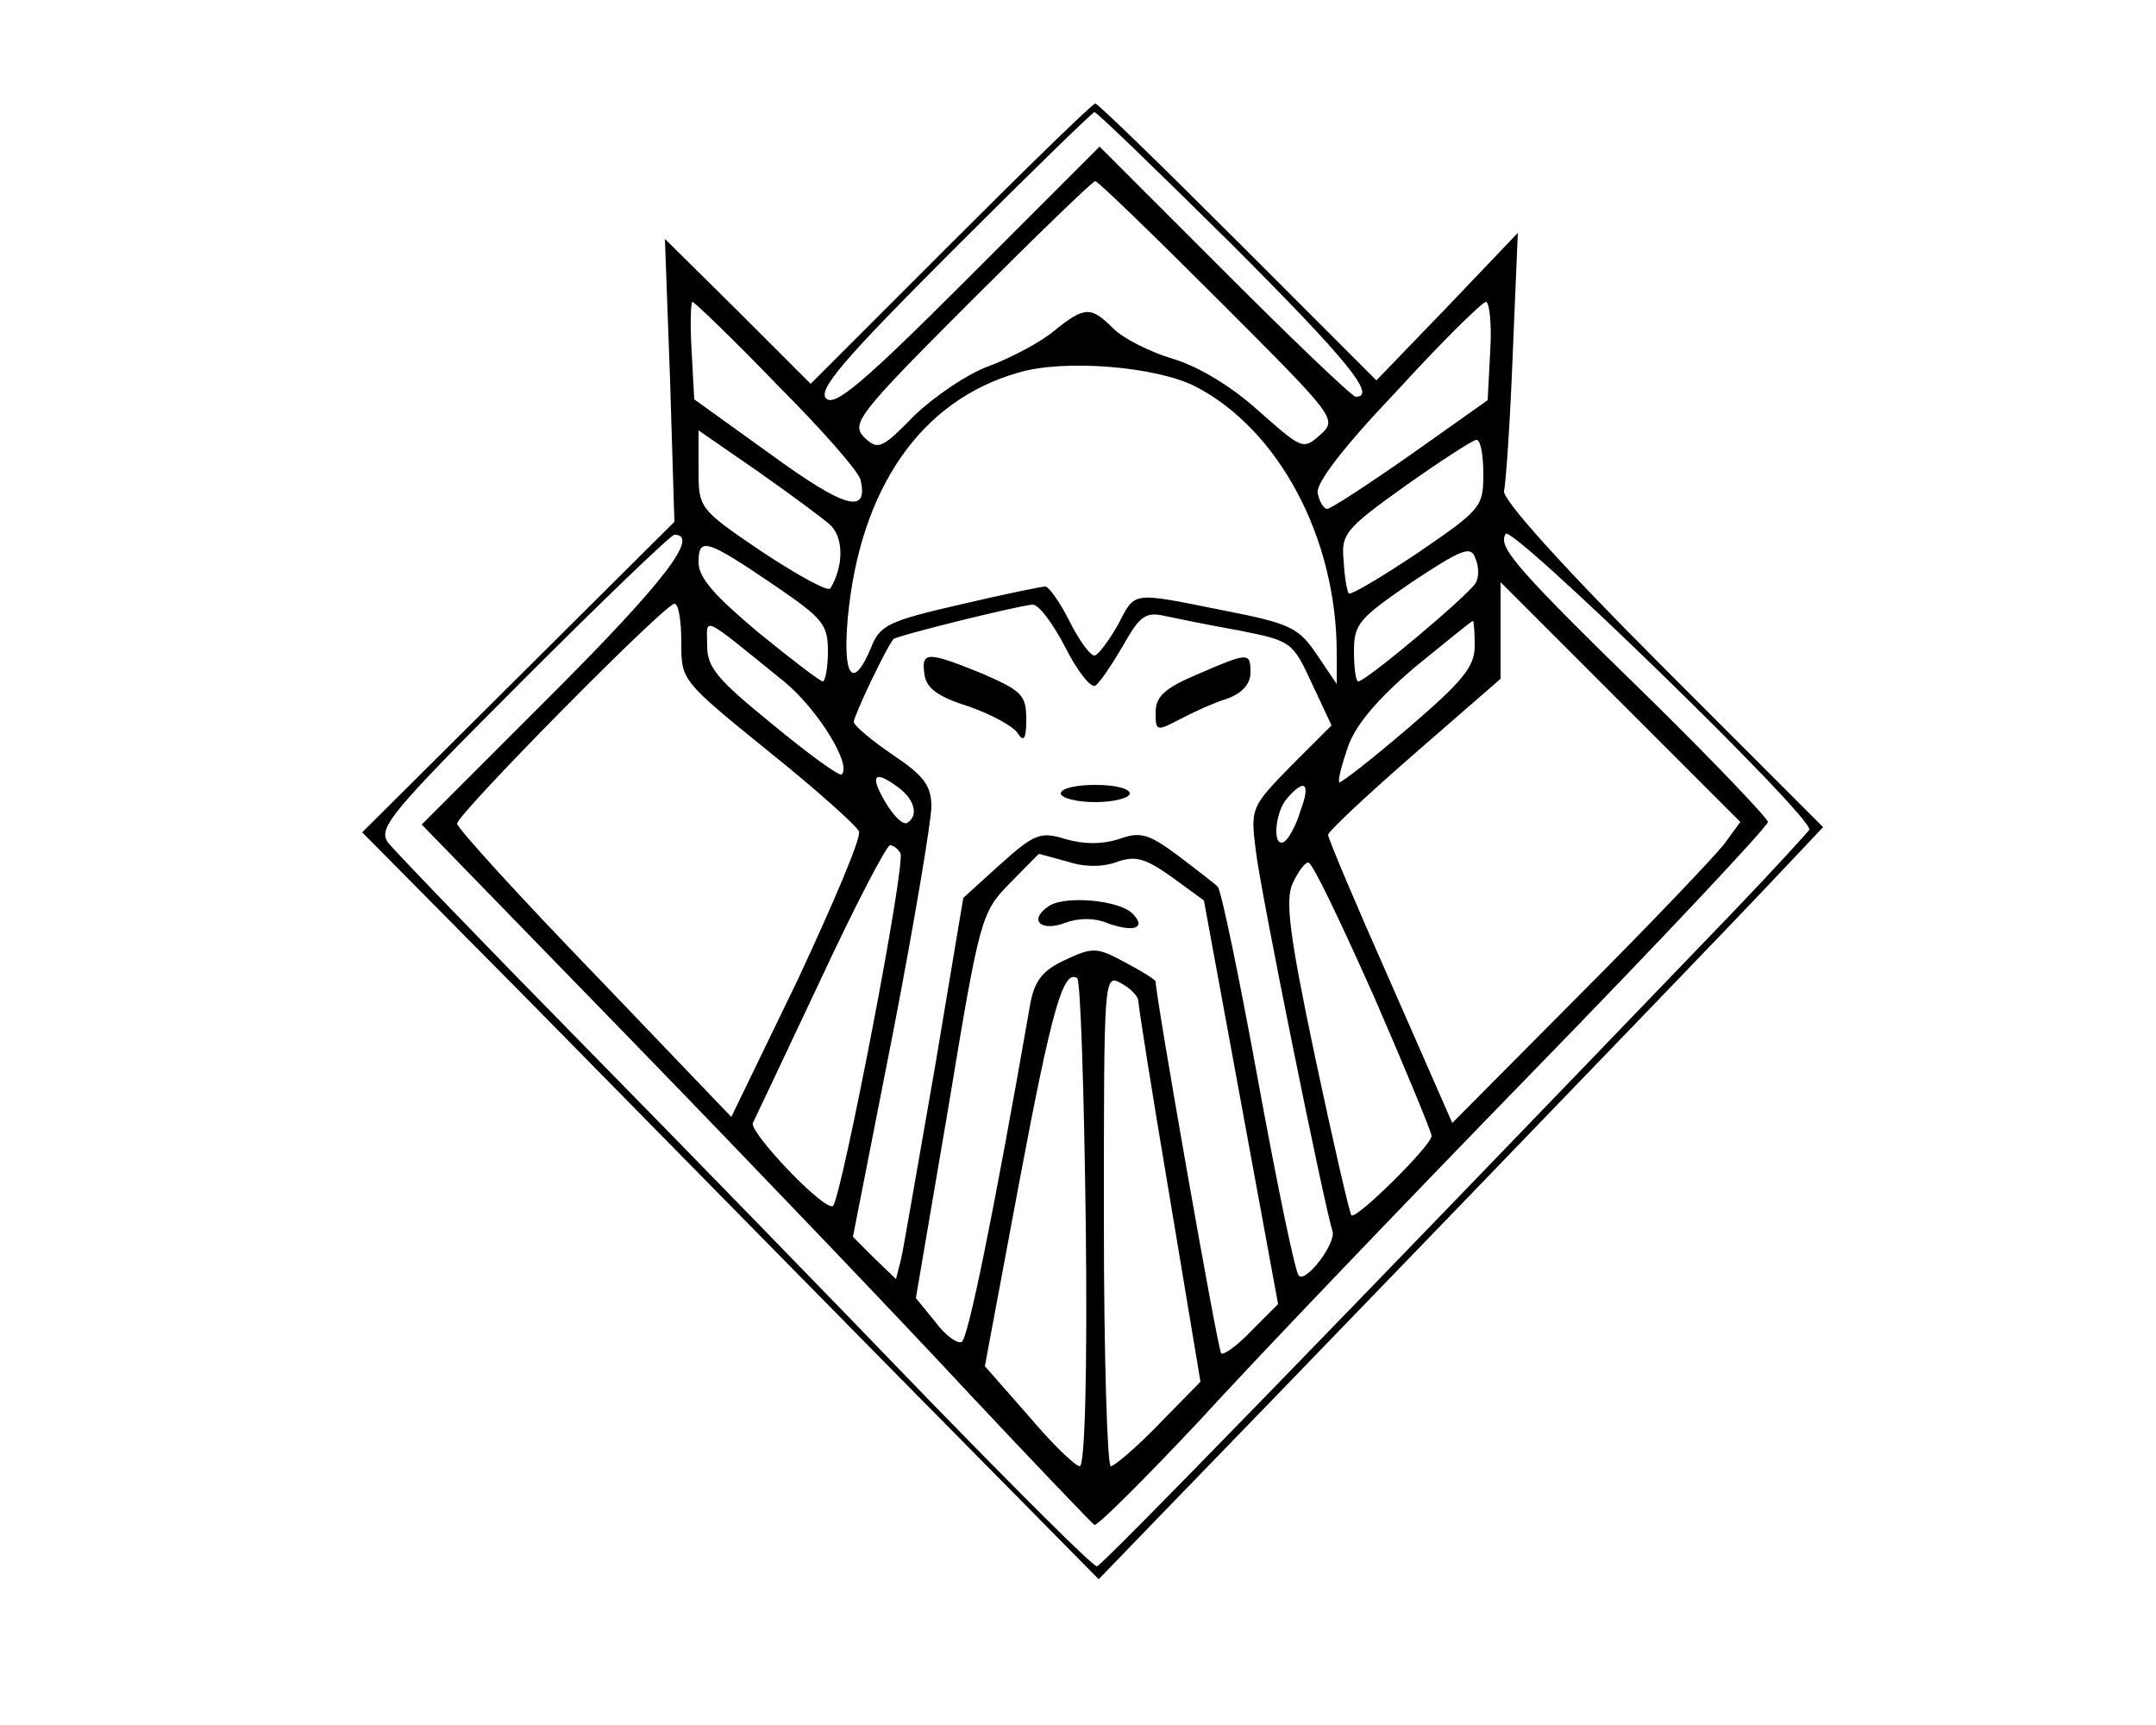 <?xml version="1.0" standalone="no"?>
<!DOCTYPE svg PUBLIC "-//W3C//DTD SVG 20010904//EN"
 "http://www.w3.org/TR/2001/REC-SVG-20010904/DTD/svg10.dtd">
<svg version="1.0" xmlns="http://www.w3.org/2000/svg"
 width="250pt" height="200pt" viewBox="0 0 250 200"
 preserveAspectRatio="xMidYMid meet">

<g transform="translate(0,200) scale(0.1,-0.1)"
fill="#000000" stroke="none">
<path d="M1103 1718 l-163 -163 -84 84 -85 84 6 -164 5 -164 -181 -180 -181
-180 198 -200 c108 -110 300 -305 426 -433 l230 -233 56 58 c108 111 646 668
715 741 l69 73 -187 187 c-116 116 -186 194 -183 203 2 7 7 78 10 156 l6 143
-82 -86 -82 -85 -160 160 c-89 89 -163 161 -166 161 -3 0 -78 -73 -167 -162z
m324 0 c136 -136 170 -178 145 -178 -4 0 -72 65 -152 145 l-145 145 -152 -152
c-121 -121 -155 -150 -165 -140 -10 10 20 45 147 172 88 88 162 160 164 160 3
0 74 -69 158 -152z m-14 -66 c136 -136 138 -138 118 -156 -20 -18 -21 -17 -72
28 -31 28 -69 51 -99 60 -27 8 -58 24 -69 35 -26 26 -33 26 -68 -2 -15 -13
-49 -31 -75 -41 -26 -9 -65 -36 -88 -58 -38 -39 -42 -40 -58 -25 -15 16 -8 26
123 157 77 77 142 140 145 140 3 0 67 -62 143 -138z m-512 -98 c52 -52 96
-102 97 -111 9 -40 -19 -32 -104 30 l-89 64 -3 56 c-2 32 -1 57 1 57 2 0 47
-43 98 -96z m827 39 l-3 -57 -89 -63 c-50 -35 -93 -63 -97 -63 -4 0 -9 8 -11
18 -3 11 30 54 92 119 52 57 99 103 103 103 4 0 7 -26 5 -57z m-342 -41 c97
-50 164 -176 164 -309 l0 -36 -23 34 c-21 31 -30 36 -107 51 -110 22 -103 23
-124 -17 -11 -19 -23 -35 -27 -35 -5 0 -18 18 -29 40 -11 22 -24 40 -28 40 -4
0 -48 -9 -99 -21 -83 -19 -93 -24 -103 -50 -21 -50 -33 -34 -27 34 14 151 85
253 198 285 53 16 160 7 205 -16z m-424 -160 c16 -14 17 -47 1 -74 -2 -5 -38
15 -79 42 -74 50 -74 51 -74 96 l0 45 68 -47 c37 -26 75 -54 84 -62z m758 58
c0 -38 -3 -41 -76 -91 -42 -28 -77 -49 -80 -47 -2 2 -5 19 -6 38 -3 31 2 37
72 87 41 29 78 53 82 53 5 0 8 -18 8 -40z m378 -412 c-2 -3 -41 -46 -88 -95
-479 -498 -732 -758 -738 -759 -4 -1 -92 87 -197 195 -104 108 -284 293 -400
411 -116 118 -217 223 -225 233 -12 17 2 34 156 188 93 93 172 169 176 169 30
0 -12 -55 -142 -185 l-151 -151 247 -254 c136 -140 310 -322 387 -405 77 -82
143 -151 146 -153 4 -1 58 53 121 120 62 68 236 250 387 405 150 154 273 285
273 290 0 4 -60 67 -132 138 -160 156 -182 181 -172 196 7 11 357 -329 352
-343z m-1198 282 c54 -37 60 -44 60 -75 0 -19 -3 -35 -6 -35 -3 0 -37 26 -75
57 -50 42 -69 63 -69 81 0 30 9 27 90 -28z m811 4 c-7 -13 -127 -114 -136
-114 -3 0 -5 16 -5 35 0 32 6 38 67 80 59 39 69 43 74 27 4 -9 4 -22 0 -28z
m288 -303 c-11 -14 -86 -93 -167 -174 l-148 -149 -72 164 c-40 90 -72 166 -72
170 0 4 45 46 100 94 l100 87 0 56 0 56 139 -139 139 -139 -19 -26z m-1209
234 c0 -44 0 -44 101 -126 55 -44 103 -87 105 -93 3 -7 -30 -84 -71 -172 l-77
-159 -158 165 c-88 91 -159 169 -160 175 0 11 241 255 252 255 5 0 8 -20 8
-45z m445 -5 c14 -28 30 -48 35 -45 5 3 19 24 32 46 19 34 26 40 48 35 14 -3
53 -11 87 -17 60 -12 62 -13 84 -61 l23 -49 -47 -47 c-46 -47 -47 -49 -41 -97
5 -46 80 -415 89 -442 5 -14 -31 -61 -39 -52 -4 3 -25 105 -47 225 -22 121
-43 222 -47 226 -4 4 -25 20 -46 36 -35 26 -44 28 -69 19 -19 -6 -40 -6 -61 0
-29 9 -36 7 -76 -29 l-43 -39 -33 -197 c-19 -108 -36 -208 -39 -221 l-6 -24
-25 24 -25 25 46 234 c25 129 45 249 45 265 0 24 -9 36 -45 60 -25 17 -45 34
-45 38 0 7 38 87 46 96 4 4 141 38 161 40 7 1 24 -22 38 -49z m-326 -40 c38
-31 79 -96 67 -108 -3 -2 -39 24 -80 58 -64 52 -76 66 -76 91 0 34 -10 39 89
-41z m801 41 c0 -24 -14 -41 -77 -95 -42 -36 -78 -64 -80 -63 -2 2 3 21 10 41
9 26 34 55 77 92 36 29 66 54 68 54 1 0 2 -13 2 -29z m-667 -165 c18 -14 22
-32 9 -40 -5 -3 -16 8 -26 25 -18 31 -12 37 17 15z m465 -26 c-5 -17 -14 -33
-19 -36 -14 -8 -11 35 4 51 20 23 27 17 15 -15z m-464 -49 c7 -11 -68 -398
-78 -409 -9 -8 -98 86 -93 96 2 4 37 78 78 165 40 86 77 157 81 157 4 0 9 -4
12 -9z m194 -10 c21 -7 43 -6 58 0 21 7 32 4 63 -18 l37 -27 43 -234 43 -234
-31 -31 c-16 -17 -33 -29 -35 -26 -4 4 -76 414 -76 431 0 2 -16 12 -35 22 -33
18 -38 18 -70 3 -26 -12 -35 -24 -40 -49 -44 -252 -73 -392 -80 -394 -6 -2
-20 9 -31 24 l-22 27 38 223 c36 218 38 224 70 257 19 19 34 35 35 35 0 0 15
-4 33 -9z m355 -156 c37 -85 67 -158 67 -162 0 -11 -88 -98 -93 -92 -2 2 -21
84 -42 183 -30 142 -35 183 -26 202 6 13 14 24 18 24 5 0 38 -70 76 -155z
m-334 -264 c2 -170 -1 -281 -7 -281 -5 0 -32 26 -59 58 l-51 58 40 214 c38
202 51 246 67 236 4 -3 8 -131 10 -285z m61 258 c0 -5 16 -107 36 -225 l36
-216 -48 -49 c-26 -27 -52 -49 -56 -49 -4 0 -8 128 -8 285 0 283 0 286 20 275
11 -6 20 -15 20 -21z"/>
<path d="M1072 1218 c2 -16 16 -26 51 -37 26 -9 52 -23 57 -31 7 -11 10 -7 10
16 0 28 -5 33 -51 53 -64 26 -71 26 -67 -1z"/>
<path d="M1388 1218 c-38 -16 -48 -26 -48 -44 0 -22 1 -22 28 -8 15 8 39 19
55 24 17 6 27 17 27 30 0 24 -2 24 -62 -2z"/>
<path d="M1230 1080 c0 -5 18 -10 40 -10 22 0 40 5 40 10 0 6 -18 10 -40 10
-22 0 -40 -4 -40 -10z"/>
<path d="M1217 950 c-25 -16 -11 -31 18 -20 16 6 35 6 51 -1 29 -10 44 -5 27
12 -15 15 -76 21 -96 9z"/>
</g>
</svg>
